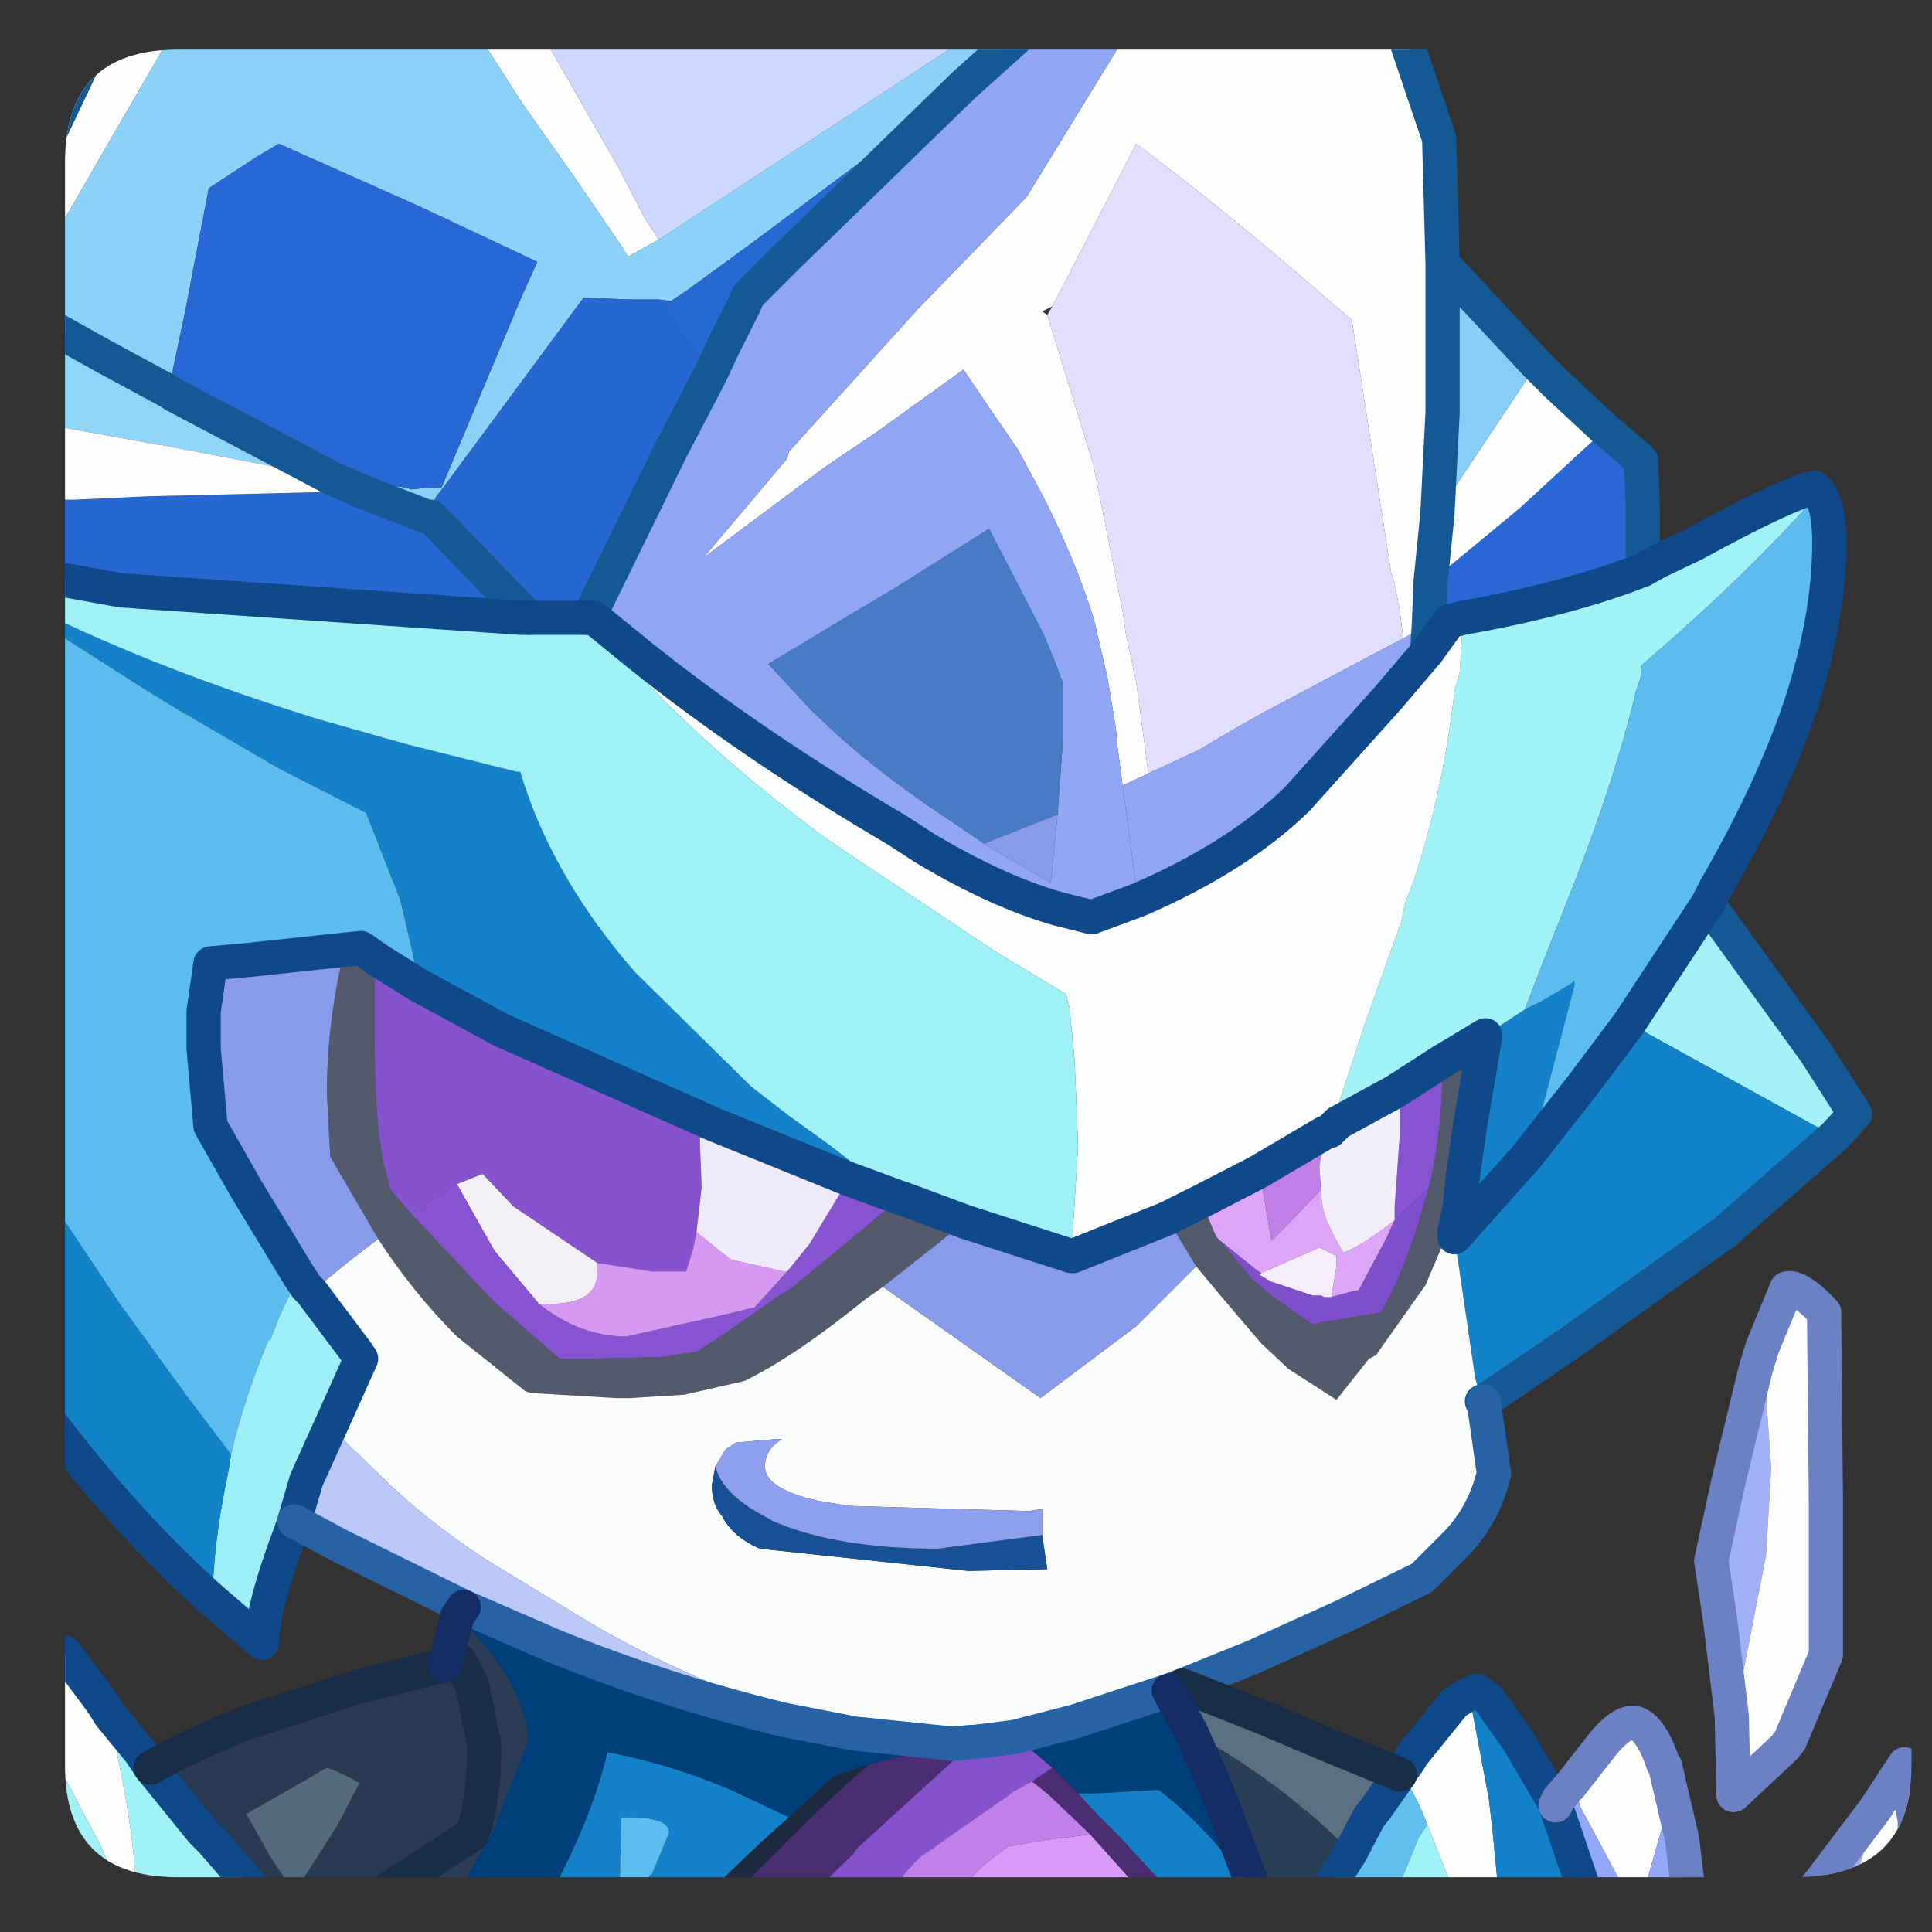 <?xml version="1.0" encoding="UTF-8" standalone="no"?>
<svg xmlns:ffdec="https://www.free-decompiler.com/flash" xmlns:xlink="http://www.w3.org/1999/xlink" ffdec:objectType="frame" height="56.45px" width="56.45px" xmlns="http://www.w3.org/2000/svg">
  <rect width="100%" height="100%" fill="#333333" stroke="none"/>
  <g transform="matrix(1.0, 0.0, 0.0, 1.0, 1.9, 1.45)">
    <clipPath id="clipPath0" transform="matrix(1.0, 0.0, 0.0, 1.0, 0.0, 0.0)">
      <path d="M50.5 0.0 Q53.95 0.0 53.95 3.3 L53.95 50.15 Q53.95 53.4 50.5 53.4 L3.3 53.4 Q0.0 53.4 0.0 50.15 L0.0 3.3 Q0.0 0.0 3.3 0.0 L50.5 0.0" fill="#000000" fill-rule="evenodd" stroke="none"/>
    </clipPath>
    <g clip-path="url(#clipPath0)">
      <use ffdec:characterId="2" height="56.45" transform="matrix(1.0, 0.0, 0.0, 1.0, -1.9, -1.45)" width="56.45" xlink:href="#shape1"/>
    </g>
    <use ffdec:characterId="3" height="53.4" transform="matrix(1.0, 0.0, 0.0, 1.0, 0.0, 0.0)" width="53.95" xlink:href="#shape2"/>
  </g>
  <defs>
    <g id="shape1" transform="matrix(1.0, 0.0, 0.0, 1.0, 1.9, 1.45)">
      <path d="M1.15 -0.95 L3.4 -0.95 1.4 2.5 -1.4 7.35 -1.4 4.45 0.4 0.65 1.15 -0.95 M11.75 -0.95 L13.65 -0.95 16.2 3.5 16.95 4.95 17.35 5.55 16.45 6.05 16.3 5.8 14.9 3.75 13.35 1.55 11.75 -0.95 M31.35 -0.95 L38.95 -0.95 40.15 2.6 40.25 6.25 40.25 7.9 40.25 10.6 40.1 13.55 39.9 15.55 39.85 16.8 39.1 17.2 39.0 16.4 38.85 15.6 38.75 15.3 37.6 7.9 36.55 7.0 Q33.9 4.7 31.3 2.75 L28.85 7.5 28.55 7.65 28.7 7.75 30.05 12.15 30.9 16.4 31.0 17.1 31.3 18.5 31.55 20.35 31.65 21.15 30.9 21.5 30.75 20.35 30.7 19.8 30.45 18.3 30.05 16.6 Q29.5 14.85 28.55 13.0 L27.85 11.7 27.2 10.75 26.25 9.35 23.75 11.15 22.2 12.2 18.65 14.85 21.1 11.95 21.15 11.75 24.9 7.6 28.1 4.3 30.95 -0.35 31.35 -0.95 M44.0 50.7 L44.9 49.55 Q45.5 48.8 45.9 48.9 46.35 49.05 46.7 50.1 L46.75 50.15 46.75 50.35 46.65 52.0 46.05 54.1 45.95 54.4 45.7 54.0 44.25 51.3 44.25 51.25 44.0 50.7" fill="#ffffff" fill-rule="evenodd" stroke="none"/>
      <path d="M-1.4 7.35 L1.4 2.5 3.4 -0.95 11.75 -0.95 13.35 1.55 14.9 3.75 16.3 5.8 16.45 6.05 17.35 5.55 25.75 0.05 27.25 -0.95 28.4 -0.95 28.25 -0.75 27.25 0.15 26.3 1.0 20.0 5.7 18.15 7.05 17.7 7.35 17.35 7.3 16.45 7.3 15.15 7.25 11.05 12.8 10.85 13.05 10.6 13.55 10.6 13.65 10.45 13.6 8.65 12.9 7.75 12.5 10.0 12.8 10.1 12.85 10.6 12.8 11.0 12.8 13.35 7.2 13.8 6.2 10.4 4.6 6.25 2.75 5.65 3.1 4.2 4.05 3.5 7.7 3.15 9.35 3.05 10.0 1.2 9.0 -1.4 7.55 -1.4 7.35" fill="#8dd2f9" fill-rule="evenodd" stroke="none"/>
      <path d="M28.4 -0.95 L31.35 -0.95 30.95 -0.35 28.1 4.3 24.9 7.6 21.15 11.75 21.1 11.95 18.65 14.85 22.2 12.2 23.75 11.15 26.25 9.35 27.2 10.75 27.85 11.7 28.55 13.0 Q29.5 14.85 30.05 16.6 L30.45 18.3 30.7 19.8 30.75 20.35 30.9 21.5 31.35 24.85 30.0 25.35 29.0 25.1 Q27.25 24.6 25.15 23.35 L24.3 22.8 Q20.05 20.3 16.8 17.7 L15.45 16.6 15.3 16.6 17.7 11.7 18.85 9.5 19.2 8.75 19.85 7.45 19.95 7.2 21.15 6.0 26.3 1.0 27.25 0.15 28.25 -0.75 28.4 -0.95 M29.0 22.35 L29.15 20.3 29.15 18.5 28.95 17.95 28.6 17.1 28.55 17.0 27.0 14.0 24.3 15.7 Q22.7 16.65 21.55 17.35 L20.55 17.95 21.8 19.3 22.6 20.05 Q24.0 21.3 25.9 22.55 L26.85 23.2 28.8 24.35 29.0 22.35" fill="#91a6f5" fill-rule="evenodd" stroke="none"/>
      <path d="M13.65 -0.95 L27.25 -0.95 25.75 0.05 17.35 5.55 16.95 4.95 16.2 3.5 13.65 -0.95" fill="#cdd9ff" fill-rule="evenodd" stroke="none"/>
      <path d="M45.0 11.1 L46.05 12.0 46.1 13.4 46.1 14.15 46.1 15.2 Q43.95 16.05 40.85 16.6 L40.45 16.7 39.8 17.6 39.85 16.8 39.9 15.55 42.5 13.4 45.0 11.1" fill="#2a68d7" fill-rule="evenodd" stroke="none"/>
      <path d="M43.0 9.2 L43.55 9.75 45.0 11.1 42.5 13.4 39.9 15.55 40.1 13.55 43.0 9.2 M39.05 50.3 L39.3 49.95 39.35 49.85 40.6 48.3 41.0 48.05 41.1 48.45 41.6 51.1 41.7 51.95 41.95 54.5 40.85 54.5 39.8 51.85 39.7 51.6 39.55 51.25 39.05 50.3" fill="#feffff" fill-rule="evenodd" stroke="none"/>
      <path d="M46.1 15.2 L46.55 14.95 47.6 14.45 Q50.25 13.0 51.1 12.8 L51.25 12.95 Q49.25 15.25 46.05 18.0 L46.05 18.3 45.9 18.75 Q45.25 21.5 43.8 25.1 L43.15 26.75 42.65 28.05 42.5 28.15 41.5 28.8 40.25 29.55 38.85 30.45 37.2 31.35 36.95 31.6 37.95 28.55 39.05 25.45 39.15 24.95 39.4 24.3 Q40.25 21.75 40.6 18.75 L40.75 18.2 40.85 16.6 Q43.95 16.05 46.1 15.2 M6.1 54.5 L2.1 54.5 Q2.1 52.8 1.7 50.7 L1.3 48.65 2.2 49.75 2.5 50.2 4.0 52.05 4.3 52.35 5.25 53.45 6.1 54.5" fill="#a2f3f7" fill-rule="evenodd" stroke="none"/>
      <path d="M51.25 12.95 Q51.55 13.35 51.55 14.4 51.55 16.6 50.7 19.2 49.85 21.7 48.2 24.55 L48.05 24.85 48.0 24.95 45.7 28.45 44.35 30.25 42.7 32.35 43.05 31.35 44.1 27.35 44.1 27.2 44.0 27.3 43.15 27.8 42.65 28.05 43.15 26.75 43.8 25.1 Q45.25 21.5 45.9 18.75 L46.05 18.3 46.05 18.0 Q49.25 15.25 51.25 12.95 M-1.4 32.15 L-1.4 16.3 -1.25 16.4 2.35 18.7 3.25 19.25 6.25 21.0 8.8 22.3 9.8 24.85 10.15 26.35 10.35 27.35 9.15 26.6 8.65 26.25 8.15 26.3 5.35 26.6 4.25 26.7 4.05 28.1 4.05 29.2 4.25 31.45 5.3 33.3 6.85 35.85 6.7 36.1 6.25 37.05 6.0 37.7 5.95 37.7 Q5.25 39.35 4.85 41.05 L3.6 39.4 1.6 36.65 -1.4 32.15" fill="#5bbdee" fill-rule="evenodd" stroke="none"/>
      <path d="M15.3 16.6 L15.45 16.6 16.8 17.7 Q20.05 20.3 24.3 22.8 L25.15 23.35 Q27.25 24.6 29.0 25.1 L30.0 25.35 31.35 24.85 Q34.25 23.6 36.0 21.9 L38.65 18.95 39.8 17.6 40.45 16.7 40.85 16.6 40.75 18.2 40.6 18.75 Q40.25 21.75 39.4 24.3 L39.15 24.95 39.05 25.45 37.95 28.55 36.95 31.6 36.8 31.65 34.85 32.8 33.2 33.65 32.2 34.15 29.45 35.25 29.4 35.25 29.6 32.05 29.5 29.55 29.35 28.0 29.25 27.6 27.1 26.3 22.75 23.4 22.1 22.95 Q18.05 19.95 15.3 16.6" fill="#fdfeff" fill-rule="evenodd" stroke="none"/>
      <path d="M48.0 24.95 L51.15 29.3 52.3 31.1 51.7 31.75 51.05 31.4 45.7 28.45 48.0 24.95" fill="#a3f2f9" fill-rule="evenodd" stroke="none"/>
      <path d="M51.7 31.75 L48.5 34.55 43.95 37.8 41.45 39.5 41.4 39.5 41.2 38.8 40.6 34.7 42.7 32.35 44.35 30.25 45.7 28.45 51.05 31.4 51.7 31.75 M40.6 34.1 L40.65 33.85 40.75 33.8 40.6 34.55 40.6 34.1" fill="#1384ca" fill-rule="evenodd" stroke="none"/>
      <path d="M41.0 48.05 L41.25 47.95 41.6 48.2 42.45 49.4 43.45 51.1 43.55 51.3 44.55 54.25 44.6 54.5 41.95 54.5 41.7 51.95 41.6 51.1 41.1 48.45 41.0 48.05 M-1.4 16.3 L-1.4 16.05 -0.85 16.35 Q2.7 18.1 7.2 19.5 L7.35 19.55 10.0 20.3 13.2 21.1 13.3 21.1 Q14.15 23.95 16.35 26.6 L16.65 26.95 20.05 30.3 21.15 31.15 22.4 32.05 23.1 32.6 24.4 33.5 24.55 33.6 24.4 33.55 22.9 33.0 22.65 32.9 18.95 31.4 12.75 28.65 10.45 27.4 10.35 27.35 10.15 26.35 9.8 24.85 8.8 22.3 6.25 21.0 3.25 19.25 2.35 18.7 -1.25 16.4 -1.4 16.3 M42.65 28.05 L43.15 27.8 44.0 27.3 44.1 27.2 44.1 27.35 43.05 31.35 42.7 32.35 40.6 34.7 40.6 34.55 40.75 33.8 40.85 32.85 41.05 31.45 41.5 28.8 42.5 28.15 42.65 28.05" fill="#1483ca" fill-rule="evenodd" stroke="none"/>
      <path d="M40.25 29.55 L41.5 28.8 41.05 31.45 40.85 32.85 40.75 33.8 40.65 33.85 40.6 34.1 39.75 36.1 38.3 38.15 38.1 38.25 37.15 39.45 35.75 38.55 34.95 37.8 33.8 36.45 33.05 35.55 32.2 34.15 33.2 33.65 33.6 34.6 33.65 34.7 33.7 34.75 33.75 34.8 34.45 35.65 34.65 35.9 35.3 36.45 36.45 37.25 36.95 37.15 38.45 36.9 Q39.15 35.7 39.7 33.75 L39.85 33.25 Q40.25 31.6 40.25 29.55 M23.9 36.15 L23.4 36.5 Q21.3 38.2 19.85 38.9 L18.1 39.3 16.5 39.4 16.1 39.4 13.6 39.25 13.45 39.2 11.45 37.6 Q10.15 36.3 9.15 34.75 L7.75 32.35 7.65 30.5 Q7.65 28.65 8.05 26.8 L8.15 26.3 8.65 26.25 9.15 26.6 9.05 27.25 9.05 29.15 Q9.05 31.25 9.3 32.5 L9.5 33.3 10.1 34.0 12.55 36.6 14.45 38.25 15.3 38.25 17.4 38.2 18.45 38.05 19.3 37.5 20.8 36.45 21.2 36.2 22.55 35.1 24.4 33.55 24.55 33.6 26.3 34.25 23.9 36.15" fill="#535a6c" fill-rule="evenodd" stroke="none"/>
      <path d="M41.45 39.5 L41.75 41.6 Q41.45 42.85 40.6 43.7 L39.65 44.65 37.4 45.75 34.75 46.95 32.65 47.8 32.25 47.95 29.5 48.85 27.75 49.3 26.55 49.45 26.45 49.45 25.95 49.5 23.05 49.2 Q18.75 47.95 15.4 46.0 L12.35 44.15 Q10.5 42.95 9.1 41.55 L7.75 40.25 8.65 38.25 8.55 38.1 7.2 36.3 8.3 35.4 9.15 34.75 Q10.15 36.3 11.45 37.6 L13.45 39.2 13.6 39.25 16.1 39.4 16.5 39.4 18.1 39.3 19.85 38.9 Q21.3 38.2 23.4 36.5 L23.9 36.15 25.6 37.35 28.5 39.4 31.3 37.3 33.05 35.55 33.8 36.45 34.95 37.8 35.75 38.55 37.15 39.45 38.1 38.25 38.3 38.15 39.75 36.1 40.6 34.1 40.6 34.55 40.6 34.7 41.2 38.8 41.4 39.5 41.45 39.5 M19.0 41.4 L18.9 41.95 Q18.9 42.5 19.2 42.85 19.5 43.45 20.3 43.8 L26.4 44.45 28.6 44.4 28.7 44.4 28.55 43.4 28.55 42.75 28.55 42.65 28.5 42.65 28.15 42.7 22.9 42.55 22.0 42.4 Q20.45 42.05 20.45 41.4 20.45 40.9 20.95 40.6 L20.75 40.6 19.6 40.7 19.3 40.9 19.0 41.4" fill="#fcfefd" fill-rule="evenodd" stroke="none"/>
      <path d="M49.6 37.9 L49.85 41.45 49.7 44.0 48.9 48.1 48.7 48.7 48.35 45.8 48.1 44.15 48.6 41.85 49.4 38.55 49.6 37.9 M52.9 51.4 L52.05 54.5 50.55 54.5 50.75 54.2 51.35 53.45 52.9 51.4" fill="#a3b2f7" fill-rule="evenodd" stroke="none"/>
      <path d="M48.7 48.7 L48.9 48.1 49.7 44.0 49.85 41.45 49.6 37.9 50.3 36.2 Q50.65 36.1 51.4 36.9 L51.4 37.3 51.45 42.4 51.45 46.9 50.4 49.4 50.25 49.6 48.75 51.0 48.7 48.7 M53.65 54.5 L52.05 54.5 52.9 51.4 53.75 50.1 54.05 51.75 Q54.05 53.05 53.65 54.5" fill="#fefefe" fill-rule="evenodd" stroke="none"/>
      <path d="M28.85 7.5 L31.3 2.75 Q33.9 4.7 36.55 7.0 L37.6 7.9 38.75 15.3 38.85 15.6 39.0 16.4 39.1 17.2 35.05 19.35 34.25 19.8 Q33.65 20.15 33.15 20.45 L31.65 21.15 31.55 20.35 31.3 18.5 31.0 17.1 30.9 16.4 30.05 12.15 28.7 7.75 28.85 7.5" fill="#e3e0ff" fill-rule="evenodd" stroke="none"/>
      <path d="M40.25 6.25 L43.0 9.2 40.1 13.55 40.25 10.6 40.25 7.9 40.25 6.25" fill="#89cef8" fill-rule="evenodd" stroke="none"/>
      <path d="M26.3 1.0 L21.15 6.0 19.95 7.2 19.85 7.45 19.2 8.75 18.85 9.5 17.5 7.55 17.7 7.35 18.15 7.05 20.0 5.7 26.3 1.0" fill="#2669d4" fill-rule="evenodd" stroke="none"/>
      <path d="M26.85 23.2 L25.9 22.55 Q24.0 21.3 22.6 20.05 L21.8 19.3 20.55 17.95 21.55 17.35 Q22.7 16.65 24.3 15.7 L27.0 14.0 28.55 17.0 28.6 17.1 28.95 17.95 29.15 18.5 29.15 20.3 29.0 22.35 26.85 23.2" fill="#477bc7" fill-rule="evenodd" stroke="none"/>
      <path d="M-1.4 16.05 L-1.4 15.25 1.65 15.8 13.3 16.6 13.55 16.6 15.3 16.6 Q18.05 19.95 22.1 22.95 L22.75 23.4 27.1 26.3 29.25 27.6 29.35 28.0 29.5 29.55 29.6 32.05 29.4 35.25 26.3 34.25 24.55 33.6 24.4 33.5 23.1 32.6 22.4 32.05 21.15 31.15 20.05 30.3 16.65 26.95 16.35 26.6 Q14.15 23.95 13.3 21.1 L13.2 21.1 10.0 20.3 7.35 19.55 7.2 19.5 Q2.7 18.1 -0.85 16.35 L-1.4 16.05" fill="#a1f2f6" fill-rule="evenodd" stroke="none"/>
      <path d="M33.05 35.55 L31.3 37.3 28.5 39.4 25.6 37.35 23.9 36.15 26.3 34.25 29.4 35.25 29.45 35.25 32.2 34.15 33.05 35.55 M9.15 34.75 L8.3 35.4 7.2 36.3 7.05 36.15 6.85 35.85 5.3 33.3 4.25 31.45 4.05 29.2 4.05 28.1 4.25 26.7 5.35 26.6 8.15 26.3 8.05 26.8 Q7.65 28.65 7.65 30.5 L7.75 32.35 9.15 34.75 M26.85 23.2 L29.0 22.35 28.8 24.35 26.85 23.2" fill="#899ceb" fill-rule="evenodd" stroke="none"/>
      <path d="M31.35 24.85 L30.9 21.5 31.65 21.15 33.15 20.45 Q33.65 20.15 34.25 19.8 L35.05 19.35 39.1 17.2 39.85 16.8 39.8 17.6 38.65 18.95 36.0 21.9 Q34.25 23.6 31.35 24.85" fill="#91a7f3" fill-rule="evenodd" stroke="none"/>
      <path d="M3.05 10.0 L3.15 9.35 3.5 7.7 4.2 4.05 5.65 3.1 6.25 2.75 10.4 4.6 13.8 6.2 13.35 7.2 11.0 12.8 10.6 12.8 10.1 12.85 10.0 12.8 7.75 12.5 3.2 10.1 3.05 10.0" fill="#2868d6" fill-rule="evenodd" stroke="none"/>
      <path d="M-1.4 15.25 L-1.4 13.15 0.3 13.15 2.45 13.05 8.65 12.9 10.45 13.6 10.6 13.65 10.6 13.55 10.85 13.05 11.05 12.8 15.15 7.25 16.45 7.3 17.35 7.3 17.7 7.35 17.5 7.55 18.85 9.5 17.7 11.7 15.3 16.6 13.55 16.6 13.3 16.6 1.65 15.8 -1.4 15.25 M10.6 13.65 L10.7 13.65 13.55 16.6 10.7 13.65 10.6 13.65" fill="#2767d3" fill-rule="evenodd" stroke="none"/>
      <path d="M-1.4 10.8 L-1.4 8.55 1.2 9.0 3.05 10.0 3.2 10.1 7.75 12.5 2.8 11.55 2.75 11.55 -1.4 10.8" fill="#90d6fa" fill-rule="evenodd" stroke="none"/>
      <path d="M-1.4 13.15 L-1.4 10.8 2.75 11.55 2.8 11.55 7.75 12.5 8.65 12.9 2.45 13.05 0.3 13.15 -1.4 13.15" fill="#fffdfe" fill-rule="evenodd" stroke="none"/>
      <path d="M10.35 27.35 L10.45 27.4 12.75 28.65 18.95 31.4 18.55 31.7 18.55 31.9 18.6 33.25 18.45 34.55 18.35 35.05 18.15 35.7 17.15 35.7 15.55 35.45 13.1 33.8 12.2 32.85 11.45 33.15 10.1 34.0 9.5 33.3 9.3 32.5 Q9.05 31.25 9.05 29.15 L9.05 27.25 9.15 26.6 10.35 27.35" fill="#8553ce" fill-rule="evenodd" stroke="none"/>
      <path d="M11.45 33.15 L12.2 32.85 13.1 33.8 15.55 35.45 15.55 35.75 Q15.55 36.65 14.15 36.65 L13.85 36.65 12.55 35.1 11.45 33.15" fill="#f3f0f7" fill-rule="evenodd" stroke="none"/>
      <path d="M22.9 33.0 L24.4 33.55 22.55 35.1 21.2 36.2 20.8 36.45 19.3 37.5 18.45 38.05 17.4 38.2 15.3 38.25 14.45 38.25 12.55 36.6 10.1 34.0 11.45 33.15 12.55 35.1 13.85 36.65 Q15.05 37.6 16.4 37.6 L19.1 37.0 20.15 36.75 21.1 35.7 21.75 34.9 22.9 33.0" fill="#8854d2" fill-rule="evenodd" stroke="none"/>
      <path d="M15.55 35.45 L17.15 35.7 18.15 35.7 18.35 35.05 18.45 34.55 19.45 35.35 21.0 35.7 21.1 35.7 20.15 36.75 19.1 37.0 16.4 37.6 Q15.05 37.6 13.85 36.65 L14.15 36.65 Q15.55 36.65 15.55 35.75 L15.55 35.45" fill="#d69af2" fill-rule="evenodd" stroke="none"/>
      <path d="M18.95 31.4 L22.65 32.9 22.9 33.0 21.75 34.9 21.1 35.7 21.0 35.7 19.45 35.35 18.45 34.55 18.6 33.25 18.55 31.9 18.55 31.7 18.95 31.4" fill="#efebfa" fill-rule="evenodd" stroke="none"/>
      <path d="M6.7 43.0 L6.6 43.3 Q5.75 45.55 5.75 46.55 L4.3 45.3 Q4.35 43.6 4.7 41.9 L4.8 41.4 4.85 41.05 Q5.25 39.35 5.95 37.7 L6.0 37.7 6.25 37.05 6.7 36.1 6.85 35.85 7.05 36.15 7.2 36.3 8.55 38.1 8.65 38.25 7.75 40.25 7.05 41.8 6.7 43.0" fill="#9feff8" fill-rule="evenodd" stroke="none"/>
      <path d="M11.65 45.5 L8.0 43.7 6.7 43.0 7.05 41.8 7.75 40.25 9.1 41.55 Q10.5 42.95 12.35 44.15 L15.4 46.0 Q18.75 47.95 23.05 49.2 L21.0 48.8 Q17.5 47.95 14.3 46.65 L11.65 45.5" fill="#bcc8f8" fill-rule="evenodd" stroke="none"/>
      <path d="M4.3 45.3 Q1.55 42.85 -1.0 39.35 L-1.4 38.8 -1.4 32.15 1.6 36.65 3.6 39.4 4.85 41.05 4.8 41.4 4.7 41.9 Q4.35 43.6 4.3 45.3" fill="#1384c8" fill-rule="evenodd" stroke="none"/>
      <path d="M2.1 54.5 L1.9 54.5 1.75 54.2 1.05 52.5 -0.5 49.55 -0.5 49.5 -0.8 49.0 -1.4 49.4 -1.4 47.65 0.0 46.85 0.9 48.05 1.15 48.4 1.3 48.65 1.7 50.7 Q2.1 52.8 2.1 54.5" fill="#fefefc" fill-rule="evenodd" stroke="none"/>
      <path d="M9.2 53.9 L8.3 54.5 6.1 54.5 5.25 53.45 4.3 52.35 4.0 52.05 2.5 50.2 Q3.65 49.55 5.25 48.9 L8.5 47.85 11.1 47.2 11.55 47.1 11.9 47.8 12.25 49.55 Q12.25 51.1 11.9 52.15 L10.05 53.35 9.2 53.9 M8.6 50.65 Q8.2 50.4 7.65 50.2 L6.7 50.75 5.3 51.55 6.0 52.8 6.7 53.85 7.95 51.9 8.6 50.65" fill="#293b53" fill-rule="evenodd" stroke="none"/>
      <path d="M28.55 43.4 L28.7 44.4 28.6 44.4 26.4 44.45 20.3 43.8 Q19.5 43.45 19.2 42.85 18.9 42.5 18.9 41.95 L19.0 41.4 Q19.2 42.15 20.25 42.75 L20.7 43.0 Q22.55 43.8 25.5 43.8 L28.55 43.4" fill="#175095" fill-rule="evenodd" stroke="none"/>
      <path d="M28.55 43.4 L25.5 43.8 Q22.55 43.8 20.7 43.0 L20.25 42.75 Q19.2 42.15 19.0 41.4 L19.3 40.9 19.6 40.7 20.75 40.6 20.95 40.6 Q20.45 40.9 20.45 41.4 20.45 42.05 22.0 42.4 L22.9 42.55 28.15 42.7 28.5 42.65 28.55 42.65 28.55 42.75 28.55 43.4" fill="#8fa0ee" fill-rule="evenodd" stroke="none"/>
      <path d="M13.85 54.5 L9.1 54.5 9.15 54.15 10.05 54.25 11.4 54.0 12.5 52.05 13.55 49.35 Q13.25 47.4 11.45 45.8 L11.65 45.5 14.3 46.65 Q17.5 47.95 21.0 48.8 L23.05 49.2 25.95 49.5 23.5 50.1 22.45 50.45 21.15 51.65 19.45 50.85 Q17.7 50.1 15.85 49.75 15.35 51.9 13.85 54.5 M27.75 49.3 L29.5 48.85 32.25 47.95 32.9 49.15 33.65 50.85 34.8 53.9 34.7 53.8 Q33.4 51.95 31.95 50.85 L30.15 50.95 29.6 50.95 28.85 50.2 27.75 49.3" fill="#013f7a" fill-rule="evenodd" stroke="none"/>
      <path d="M9.15 54.15 L9.2 53.9 10.05 53.35 11.9 52.15 Q12.25 51.1 12.25 49.55 L11.9 47.8 11.55 47.1 11.1 47.2 11.45 45.8 Q13.25 47.4 13.55 49.35 L12.5 52.05 11.4 54.0 10.05 54.25 9.15 54.15" fill="#2c3e56" fill-rule="evenodd" stroke="none"/>
      <path d="M38.85 30.45 L40.25 29.55 Q40.25 31.6 39.85 33.25 L38.85 34.2 38.85 33.8 39.0 31.7 39.0 30.95 38.85 30.45" fill="#8753d2" fill-rule="evenodd" stroke="none"/>
      <path d="M33.2 33.65 L34.85 32.8 34.9 32.95 34.95 33.05 35.25 34.8 35.85 34.2 36.7 33.3 Q36.7 33.95 37.0 34.5 L37.05 34.6 37.15 34.8 37.35 35.15 Q37.9 34.95 38.85 34.2 L38.6 34.75 37.8 36.25 37.55 36.3 37.0 36.45 37.15 35.55 37.15 35.25 36.65 35.0 34.95 35.75 34.8 35.65 33.75 34.8 33.7 34.75 33.65 34.7 33.6 34.6 33.2 33.65" fill="#dda6f9" fill-rule="evenodd" stroke="none"/>
      <path d="M34.85 32.8 L36.8 31.65 36.65 32.65 36.7 33.3 35.85 34.2 35.25 34.8 34.95 33.05 34.9 32.95 34.85 32.8" fill="#c180e8" fill-rule="evenodd" stroke="none"/>
      <path d="M33.75 34.8 L34.8 35.65 34.95 35.75 34.9 35.8 35.25 36.0 36.45 36.4 36.7 36.4 36.8 36.45 36.95 36.45 37.0 36.45 37.55 36.3 37.8 36.25 38.6 34.75 38.85 34.2 39.85 33.25 39.7 33.75 Q39.15 35.7 38.45 36.9 L36.95 37.15 36.45 37.25 35.3 36.45 34.65 35.9 34.45 35.65 33.75 34.8" fill="#804ecb" fill-rule="evenodd" stroke="none"/>
      <path d="M34.95 35.75 L36.65 35.0 37.15 35.25 37.15 35.55 37.0 36.45 36.95 36.45 36.8 36.45 36.7 36.4 36.45 36.4 35.25 36.0 34.9 35.8 34.95 35.75" fill="#f6eefd" fill-rule="evenodd" stroke="none"/>
      <path d="M36.95 31.6 L37.2 31.35 38.85 30.45 39.0 30.95 39.0 31.7 38.85 33.8 38.85 34.2 Q37.9 34.95 37.35 35.15 L37.15 34.8 37.05 34.6 37.0 34.5 Q36.7 33.95 36.7 33.3 L36.65 32.65 36.8 31.65 36.95 31.6" fill="#f2effa" fill-rule="evenodd" stroke="none"/>
      <path d="M32.9 54.5 L32.1 54.5 31.65 54.05 29.95 52.15 28.75 51.0 28.25 50.6 28.85 50.2 29.6 50.95 30.15 51.55 30.8 52.2 32.6 54.15 32.9 54.5 M21.2 54.5 L19.0 54.5 20.15 53.3 21.55 51.9 Q22.5 50.95 23.5 50.1 L25.95 49.5 26.45 49.45 26.55 49.45 23.15 52.55 23.0 52.75 21.2 54.5" fill="#4b2d73" fill-rule="evenodd" stroke="none"/>
      <path d="M23.8 54.5 L21.2 54.5 23.0 52.75 23.15 52.55 26.55 49.45 27.75 49.3 28.85 50.2 28.25 50.6 27.7 50.9 27.65 50.95 25.0 52.8 Q24.25 53.5 23.8 54.5" fill="#8652ce" fill-rule="evenodd" stroke="none"/>
      <path d="M32.65 47.8 L35.05 48.75 36.7 49.45 37.3 49.7 38.9 50.35 39.0 50.4 38.3 51.4 38.1 51.65 37.55 52.7 37.2 52.3 37.15 52.25 36.55 51.7 35.7 51.0 Q34.4 50.0 32.9 49.15 L32.25 47.95 32.65 47.8" fill="#5b7083" fill-rule="evenodd" stroke="none"/>
      <path d="M39.0 50.4 L39.05 50.3 39.55 51.25 39.7 51.6 39.8 51.85 39.75 51.95 39.55 52.25 38.75 54.2 38.65 54.5 36.5 54.5 37.2 53.25 37.55 52.7 38.1 51.65 38.3 51.4 39.0 50.4" fill="#61c0f0" fill-rule="evenodd" stroke="none"/>
      <path d="M40.85 54.5 L39.0 54.5 38.75 54.2 39.55 52.25 39.75 51.95 39.8 51.85 40.85 54.5" fill="#a2f2f9" fill-rule="evenodd" stroke="none"/>
      <path d="M36.5 54.5 L35.05 54.5 34.8 53.9 33.65 50.85 32.9 49.15 Q34.4 50.0 35.7 51.0 L36.55 51.7 37.15 52.25 37.2 52.3 37.55 52.7 37.2 53.25 36.5 54.5" fill="#2a3e56" fill-rule="evenodd" stroke="none"/>
      <path d="M39.0 54.5 L38.65 54.5 38.75 54.2 39.0 54.5" fill="#a2f3f6" fill-rule="evenodd" stroke="none"/>
      <path d="M35.05 54.5 L32.9 54.5 32.6 54.15 30.8 52.2 30.15 51.55 29.6 50.95 30.15 50.95 31.95 50.85 Q33.4 51.95 34.7 53.8 L34.8 53.9 35.05 54.5" fill="#1382c9" fill-rule="evenodd" stroke="none"/>
      <path d="M32.1 54.5 L29.6 54.5 29.85 54.1 31.3 54.05 31.65 54.05 32.1 54.5" fill="#f3ecfc" fill-rule="evenodd" stroke="none"/>
      <path d="M29.6 54.5 L25.85 54.5 Q26.15 53.65 26.9 53.0 L27.55 52.5 28.75 52.3 29.95 52.15 31.65 54.05 31.3 54.05 29.85 54.1 29.6 54.5" fill="#d99cf9" fill-rule="evenodd" stroke="none"/>
      <path d="M25.85 54.5 L23.8 54.5 Q24.25 53.5 25.0 52.8 L27.65 50.95 27.7 50.9 28.25 50.6 28.75 51.0 29.95 52.15 28.75 52.3 27.55 52.5 26.9 53.0 Q26.15 53.65 25.85 54.5" fill="#c081ea" fill-rule="evenodd" stroke="none"/>
      <path d="M19.0 54.5 L18.2 54.5 Q19.6 53.0 21.15 51.65 L22.45 50.45 23.5 50.1 Q22.5 50.95 21.55 51.9 L20.15 53.3 19.0 54.5" fill="#1b2a3f" fill-rule="evenodd" stroke="none"/>
      <path d="M18.2 54.5 L13.85 54.5 Q15.35 51.9 15.85 49.75 17.7 50.1 19.45 50.85 L21.15 51.65 Q19.6 53.0 18.2 54.5 M16.25 51.65 L16.2 54.15 17.15 53.3 17.65 52.1 Q17.65 51.65 16.45 51.65 L16.25 51.65" fill="#1483cb" fill-rule="evenodd" stroke="none"/>
      <path d="M16.25 51.65 L16.45 51.65 Q17.65 51.65 17.65 52.1 L17.15 53.3 16.2 54.15 16.25 51.65" fill="#5cbeef" fill-rule="evenodd" stroke="none"/>
      <path d="M8.6 50.65 L7.95 51.9 6.7 53.85 6.0 52.8 5.3 51.55 6.7 50.75 7.65 50.2 Q8.2 50.4 8.6 50.65" fill="#556a7d" fill-rule="evenodd" stroke="none"/>
      <path d="M1.9 54.5 L-1.4 54.5 -1.4 49.4 -0.8 49.0 -0.5 49.5 -0.5 49.55 1.05 52.5 1.75 54.2 1.9 54.5" fill="#a3f2f7" fill-rule="evenodd" stroke="none"/>
      <path d="M43.55 51.3 L43.65 51.1 44.0 50.7 44.25 51.25 44.25 51.3 45.7 54.0 45.95 54.4 46.05 54.1 46.65 52.0 46.75 50.35 46.75 50.15 47.25 52.3 47.5 54.4 47.45 54.5 44.6 54.5 44.55 54.25 43.55 51.3" fill="#95a7f9" fill-rule="evenodd" stroke="none"/>
      <path d="M-1.4 8.55 L-1.4 7.55 1.2 9.0 -1.4 8.55" fill="#2766d7" fill-rule="evenodd" stroke="none"/>
      <path d="M-1.0 39.35 L-1.4 39.2 -1.4 38.8 -1.0 39.35" fill="#1483c8" fill-rule="evenodd" stroke="none"/>
      <path d="M1.15 -0.95 L0.4 0.65 -1.4 4.45 M38.95 -0.95 L40.15 2.6 40.25 6.25 43.0 9.2 43.55 9.75 45.0 11.1 46.05 12.0 46.1 13.4 46.1 14.15 46.1 15.2 M48.0 24.95 L51.15 29.3 52.3 31.1 51.7 31.75 48.5 34.55 43.95 37.8 41.45 39.5 41.4 39.5 M28.4 -0.95 L28.25 -0.75 27.25 0.15 26.3 1.0 21.15 6.0 19.95 7.2 19.85 7.45 19.2 8.75 18.85 9.5 17.7 11.7 15.3 16.6 M40.1 13.55 L40.25 10.6 40.25 7.9 40.25 6.25 M39.85 16.8 L39.9 15.55 40.1 13.55 M39.85 16.8 L39.8 17.6 M7.75 12.5 L8.65 12.9 10.45 13.6 10.6 13.65 10.7 13.65 13.55 16.6 M7.75 12.5 L3.2 10.1 3.05 10.0 1.2 9.0 -1.4 7.55" fill="none" stroke="#155995" stroke-linecap="round" stroke-linejoin="round" stroke-width="1.0"/>
      <path d="M46.1 15.2 L46.55 14.95 47.6 14.45 Q50.25 13.0 51.1 12.8 L51.25 12.95 Q51.55 13.35 51.55 14.4 51.55 16.6 50.7 19.2 49.85 21.7 48.2 24.55 L48.05 24.85 48.0 24.95 45.7 28.45 44.35 30.25 42.7 32.35 40.6 34.7 40.6 34.55 40.75 33.8 40.85 32.85 41.05 31.45 41.5 28.8 40.25 29.55 38.85 30.45 37.2 31.35 36.95 31.6 36.8 31.65 34.85 32.8 33.2 33.65 32.2 34.15 29.45 35.25 29.4 35.25 26.3 34.25 24.55 33.6 24.4 33.55 22.9 33.0 22.65 32.9 18.95 31.4 12.75 28.65 10.45 27.4 10.35 27.35 9.15 26.6 8.65 26.25 8.15 26.3 5.35 26.6 4.25 26.7 4.05 28.1 4.05 29.2 4.25 31.45 5.3 33.3 6.85 35.85 7.05 36.15 7.2 36.3 8.55 38.1 8.65 38.25 7.75 40.25 7.05 41.8 6.7 43.0 6.6 43.3 Q5.75 45.55 5.75 46.55 L4.3 45.3 Q1.55 42.85 -1.0 39.35 L-1.4 38.8 M39.0 50.4 L39.05 50.3 39.3 49.95 39.35 49.85 40.6 48.3 41.0 48.05 41.25 47.95 41.6 48.2 42.45 49.4 43.45 51.1 43.55 51.3 44.55 54.25 44.6 54.5 M-1.4 47.65 L0.0 46.85 0.9 48.05 1.15 48.4 1.3 48.65 2.2 49.75 2.5 50.2 4.0 52.05 4.3 52.35 5.25 53.45 6.1 54.5 M15.3 16.6 L15.45 16.6 16.8 17.7 Q20.05 20.3 24.3 22.8 L25.15 23.35 Q27.25 24.6 29.0 25.1 L30.0 25.35 31.35 24.85 Q34.25 23.6 36.0 21.9 L38.65 18.95 39.8 17.6 40.45 16.7 40.85 16.6 Q43.95 16.05 46.1 15.2 M-1.4 15.25 L1.65 15.8 13.3 16.6 13.55 16.6 15.3 16.6 M37.55 52.7 L38.1 51.65 38.3 51.4 39.0 50.4 M37.55 52.7 L37.2 53.25 36.5 54.5" fill="none" stroke="#10498a" stroke-linecap="round" stroke-linejoin="round" stroke-width="1.0"/>
      <path d="M43.55 51.3 L43.65 51.1 44.0 50.7 44.9 49.55 Q45.5 48.8 45.9 48.9 46.35 49.05 46.7 50.1 L46.75 50.15 47.25 52.3 47.5 54.4 47.45 54.5 M49.6 37.9 L49.4 38.55 48.6 41.85 48.1 44.15 48.35 45.8 48.7 48.7 48.75 51.0 50.25 49.6 50.4 49.4 51.45 46.9 51.45 42.4 51.4 37.3 51.4 36.9 Q50.65 36.1 50.3 36.2 L49.6 37.9 M53.65 54.5 Q54.05 53.05 54.05 51.75 L53.75 50.1 52.9 51.4 51.35 53.45 50.75 54.2 50.55 54.5" fill="none" stroke="#6c82c4" stroke-linecap="round" stroke-linejoin="round" stroke-width="1.0"/>
      <path d="M41.45 39.5 L41.75 41.6 Q41.45 42.85 40.6 43.7 L39.65 44.65 37.4 45.75 34.75 46.95 32.65 47.8 32.25 47.95 29.5 48.85 27.75 49.3 26.55 49.45 26.45 49.45 25.95 49.5 23.05 49.2 21.0 48.8 Q17.5 47.95 14.3 46.65 L11.65 45.5 8.0 43.7 6.7 43.0" fill="none" stroke="#2762a6" stroke-linecap="round" stroke-linejoin="round" stroke-width="1.0"/>
      <path d="M32.65 47.8 L35.05 48.75 36.7 49.45 37.3 49.7 38.9 50.35 39.0 50.4 M9.2 53.9 L8.3 54.5 M2.5 50.2 Q3.65 49.55 5.25 48.9 L8.5 47.85 11.1 47.2 11.55 47.1 11.9 47.8 12.25 49.55 Q12.25 51.1 11.9 52.15 L10.05 53.35 9.2 53.9" fill="none" stroke="#192d46" stroke-linecap="round" stroke-linejoin="round" stroke-width="1.0"/>
      <path d="M9.1 54.5 L9.15 54.15 9.2 53.9 M11.1 47.2 L11.45 45.8 11.65 45.5 M32.9 49.15 L32.25 47.95 M34.8 53.9 L35.05 54.5 M34.8 53.9 L33.65 50.85 32.9 49.15" fill="none" stroke="#142d65" stroke-linecap="round" stroke-linejoin="round" stroke-width="1.0"/>
      <path d="M-1.0 39.35 L-1.4 39.2" fill="none" stroke="#0a5580" stroke-linecap="round" stroke-linejoin="round" stroke-width="1.0"/>
    </g>
    <g id="shape2" transform="matrix(1.0, 0.0, 0.0, 1.0, 0.0, 0.0)">
      <path d="M50.5 0.0 Q53.95 0.0 53.95 3.3 L53.95 50.15 Q53.95 53.4 50.5 53.4 L3.3 53.4 Q0.0 53.4 0.0 50.15 L0.0 3.3 Q0.0 0.0 3.3 0.0 L50.5 0.0" fill="#000000" fill-opacity="0.004" fill-rule="evenodd" stroke="none"/>
    </g>
  </defs>
</svg>
